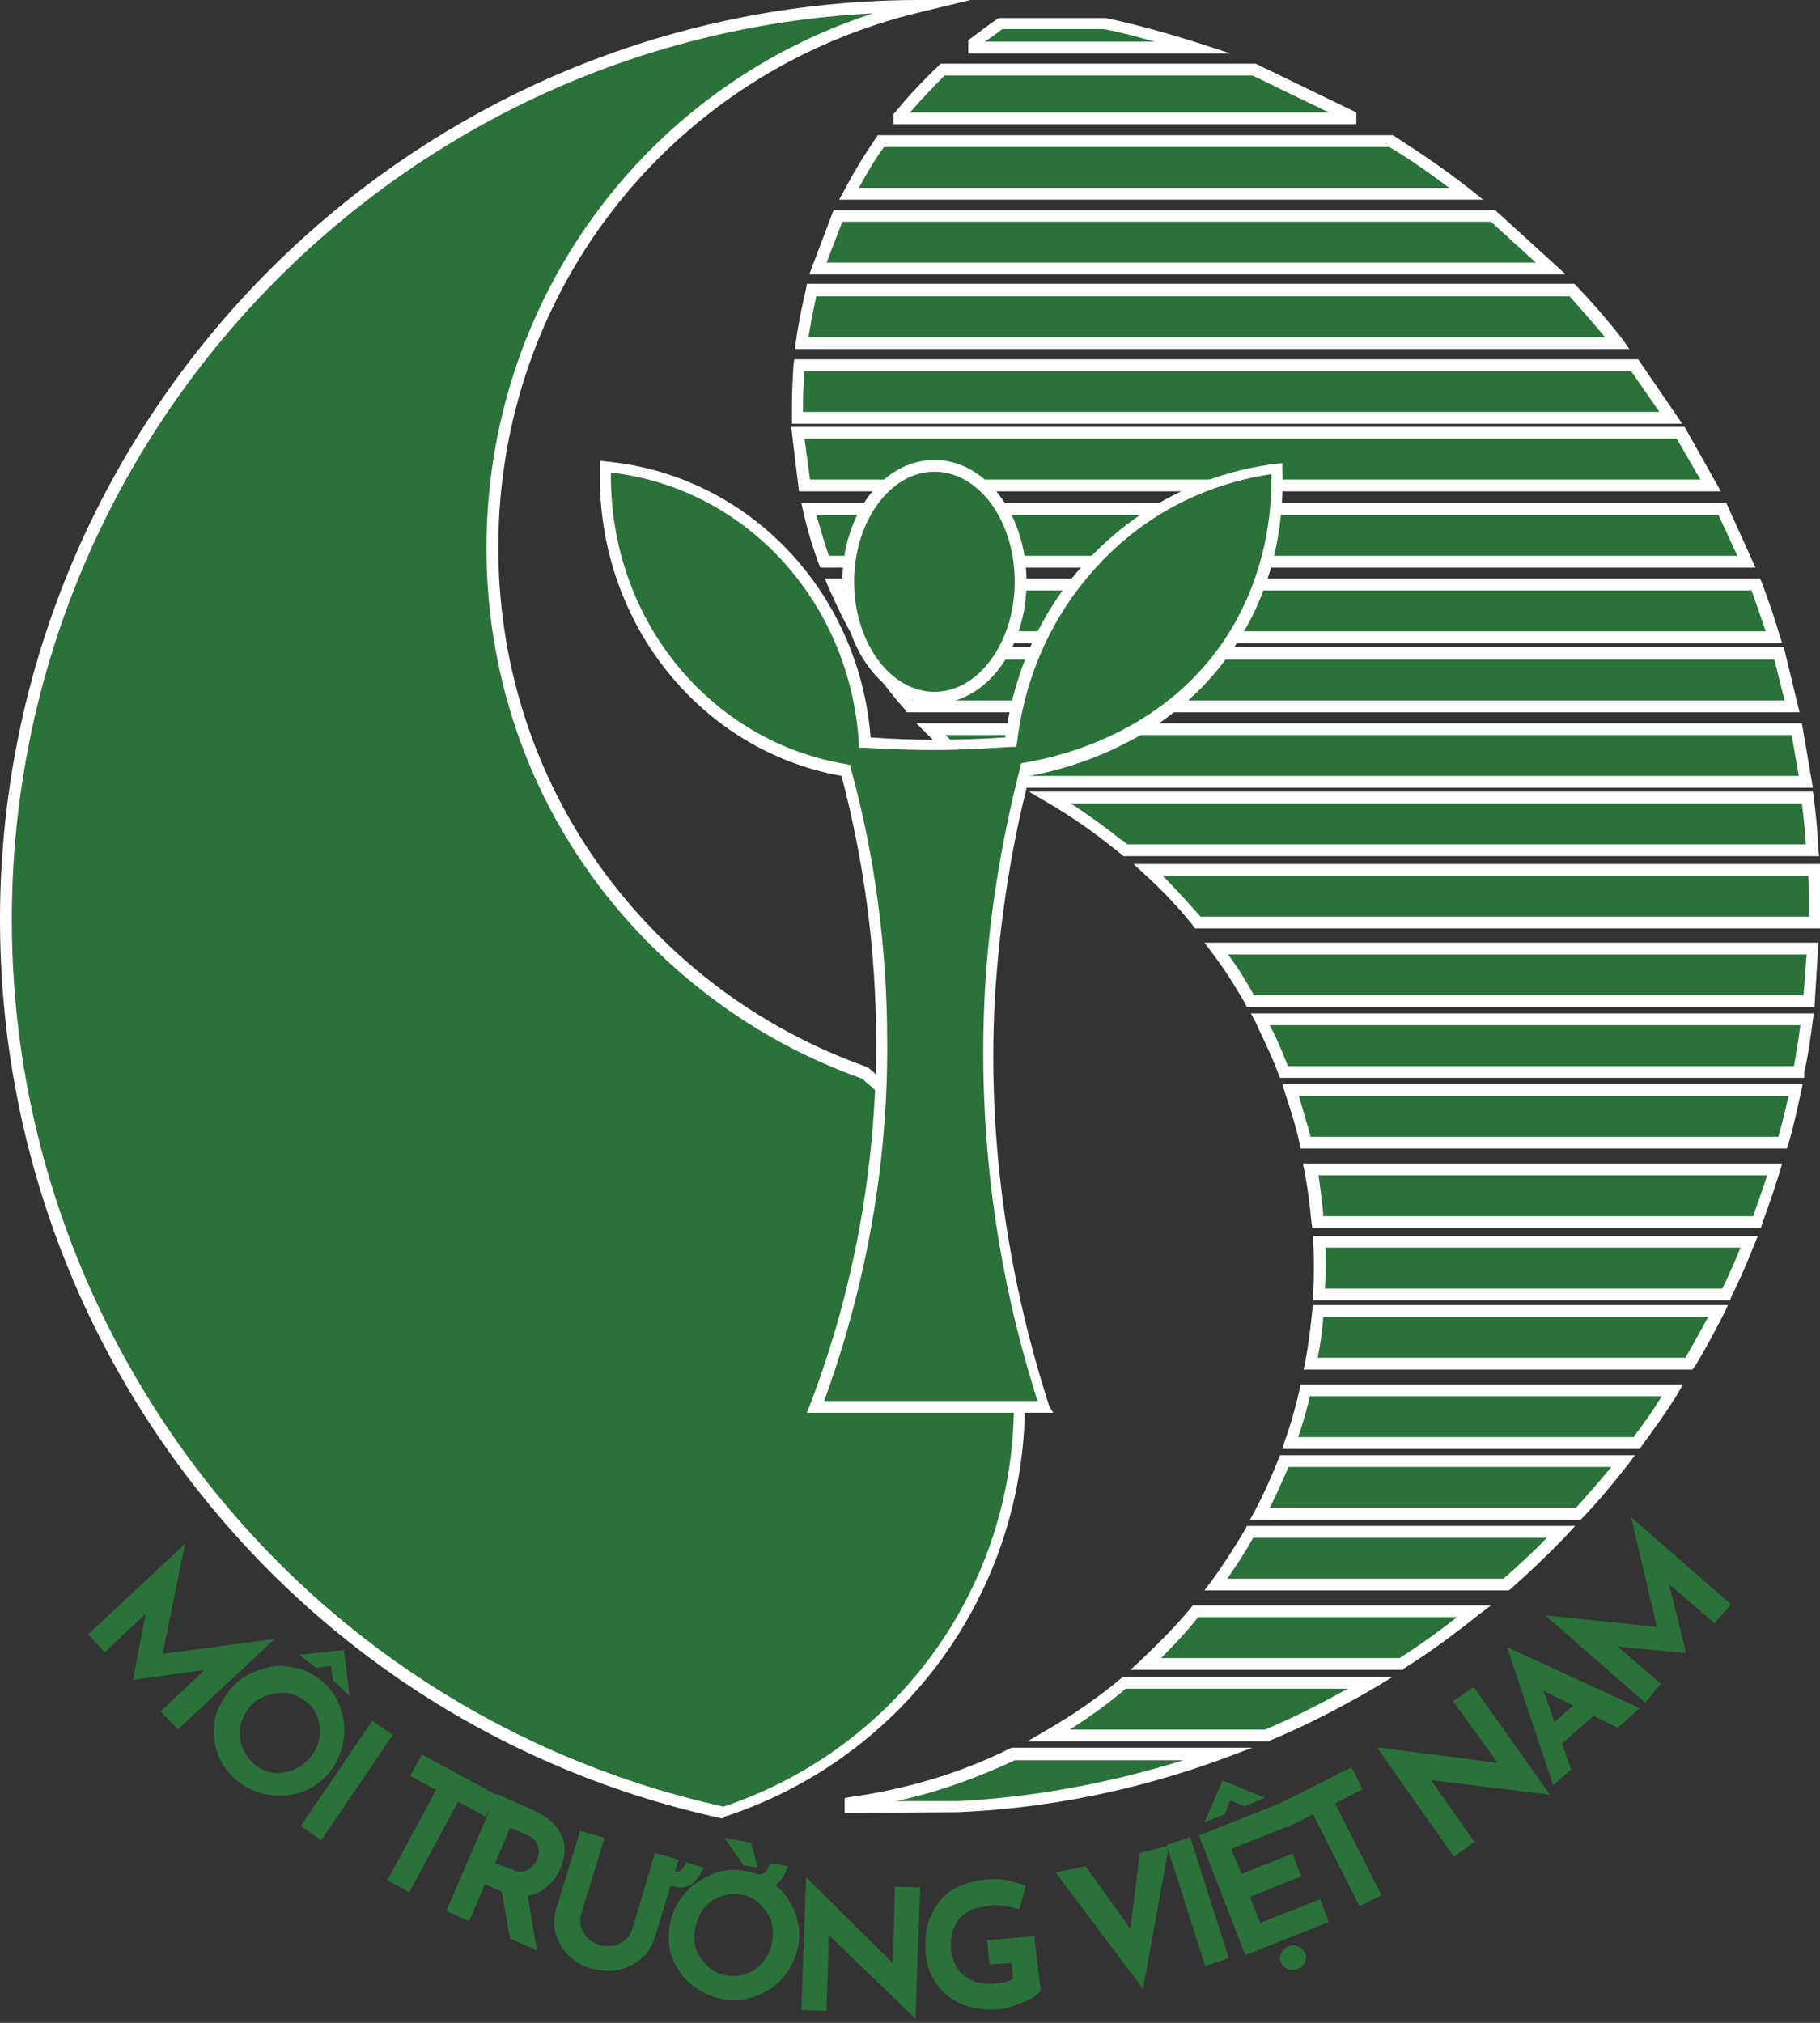 <svg width="54" height="60" viewBox="0 0 54 60" fill="none" xmlns="http://www.w3.org/2000/svg">
<rect x="0" y="0" width="54" height="60" fill="#333333" stroke="none"/>
<g clip-path="url(#clip0_115_2031)">
<path d="M35.431 1.422H28.915V1.259C29.172 1.049 29.429 0.863 29.709 0.676H32.792C33.68 0.886 34.567 1.143 35.431 1.422Z" fill="#2B713A"/>
<path d="M36.506 1.586H28.728V1.189L28.798 1.143C29.055 0.956 29.312 0.746 29.593 0.56L29.639 0.536H32.816C33.703 0.723 34.614 0.979 35.502 1.259L36.506 1.586ZM29.219 1.236H34.264C33.75 1.096 33.259 0.956 32.746 0.863H29.733C29.569 1.003 29.382 1.119 29.219 1.236Z" fill="white"/>
<path d="M40.056 3.451V3.521H26.673V3.451C27.07 2.961 27.491 2.495 27.958 2.075H37.207L40.056 3.451Z" fill="#2B713A"/>
<path d="M40.243 3.684H26.509V3.381L26.556 3.335C26.953 2.845 27.397 2.378 27.864 1.935L27.911 1.889H37.254L40.243 3.335V3.684ZM27 3.335H39.426L37.16 2.239H28.028C27.677 2.588 27.327 2.961 27 3.335Z" fill="white"/>
<path d="M43.513 5.736H25.202C25.482 5.2 25.809 4.664 26.159 4.174H41.294C41.995 4.617 42.696 5.107 43.35 5.597C43.396 5.643 43.443 5.69 43.513 5.736Z" fill="#2B713A"/>
<path d="M44.004 5.923H24.898L25.038 5.667C25.318 5.13 25.645 4.594 25.996 4.081L26.042 4.011H41.318L41.364 4.034C42.088 4.501 42.789 4.967 43.443 5.48C43.513 5.527 43.56 5.573 43.63 5.62L44.004 5.923ZM25.482 5.573H42.999C42.439 5.154 41.855 4.734 41.224 4.361H26.229C25.949 4.734 25.715 5.154 25.482 5.573Z" fill="white"/>
<path d="M24.875 6.389H44.307L46.012 7.952H24.267L24.875 6.389Z" fill="#2B713A"/>
<path d="M46.456 8.138H24.011L24.735 6.226H44.354L46.456 8.138ZM24.524 7.789H45.569L44.237 6.576H24.991L24.524 7.789Z" fill="white"/>
<path d="M47.997 10.167H23.777C23.847 9.631 23.963 9.118 24.08 8.605H46.642C47.11 9.118 47.553 9.631 47.997 10.167Z" fill="#2B713A"/>
<path d="M48.348 10.354H23.59L23.613 10.144C23.683 9.607 23.8 9.071 23.917 8.558L23.94 8.418H46.713L46.759 8.465C47.227 8.955 47.694 9.491 48.114 10.027L48.348 10.354ZM23.987 10.004H47.624C47.273 9.584 46.923 9.188 46.572 8.791H24.221C24.127 9.188 24.057 9.584 23.987 10.004Z" fill="white"/>
<path d="M49.586 12.406H23.66C23.66 12.289 23.66 12.149 23.66 12.033C23.66 11.636 23.683 11.24 23.707 10.843H48.488L49.586 12.406Z" fill="#2B713A"/>
<path d="M49.913 12.569H23.497V12.406C23.497 12.289 23.497 12.149 23.497 12.033C23.497 11.613 23.52 11.193 23.543 10.82L23.567 10.657H48.605L49.913 12.569ZM23.824 12.219H49.235L48.395 11.007H23.87C23.847 11.333 23.824 11.66 23.824 12.033C23.824 12.079 23.824 12.149 23.824 12.219Z" fill="white"/>
<path d="M23.683 12.849H49.866L50.753 14.411H23.87L23.683 12.849Z" fill="#2B713A"/>
<path d="M51.057 14.574H23.707L23.473 12.662H49.983L51.057 14.574ZM24.034 14.225H50.45L49.749 13.012H23.87L24.034 14.225Z" fill="white"/>
<path d="M51.828 16.65H24.454C24.267 16.137 24.127 15.624 23.987 15.087H51.104L51.828 16.65Z" fill="#2B713A"/>
<path d="M52.085 16.836H24.337L24.291 16.72C24.104 16.207 23.94 15.67 23.824 15.134L23.777 14.924H51.221L52.085 16.836ZM24.594 16.487H51.548L50.987 15.274H24.221C24.337 15.67 24.454 16.09 24.594 16.487Z" fill="white"/>
<path d="M52.622 18.912H25.529C25.225 18.399 24.968 17.886 24.734 17.349H52.085C52.295 17.862 52.458 18.375 52.622 18.912Z" fill="#2B713A"/>
<path d="M52.879 19.075H25.412L25.365 18.982C25.061 18.469 24.805 17.932 24.571 17.396L24.477 17.163H52.225L52.272 17.279C52.459 17.769 52.645 18.305 52.809 18.865L52.879 19.075ZM25.622 18.725H52.388C52.248 18.305 52.108 17.909 51.968 17.513H24.991C25.178 17.932 25.388 18.329 25.622 18.725Z" fill="white"/>
<path d="M53.182 20.964H26.977C26.556 20.474 26.159 19.938 25.809 19.401H52.762L53.182 20.964Z" fill="#2B713A"/>
<path d="M53.393 21.127H26.907L26.86 21.057C26.416 20.567 26.019 20.031 25.669 19.471L25.505 19.192H52.925L53.393 21.127ZM27.07 20.777H52.949L52.645 19.565H26.136C26.416 19.985 26.743 20.404 27.07 20.777Z" fill="white"/>
<path d="M53.58 23.203H30.34C29.709 22.876 29.079 22.596 28.401 22.363C28.121 22.13 27.864 21.897 27.631 21.64H53.323L53.58 23.203Z" fill="#2B713A"/>
<path d="M53.79 23.366H30.293L30.247 23.343C29.639 23.016 28.985 22.759 28.331 22.526H28.308L28.285 22.503C28.004 22.247 27.747 22.013 27.49 21.757L27.187 21.454H53.463L53.79 23.366ZM30.387 23.016H53.369L53.159 21.803H28.051C28.191 21.943 28.331 22.06 28.495 22.2C29.125 22.433 29.779 22.713 30.387 23.016Z" fill="white"/>
<path d="M53.79 25.208H33.4C33.33 25.161 33.26 25.091 33.19 25.045C32.559 24.532 31.882 24.065 31.181 23.645H53.65C53.697 24.159 53.743 24.695 53.79 25.208Z" fill="#2B713A"/>
<path d="M53.977 25.395H33.33L33.283 25.348C33.213 25.301 33.143 25.231 33.073 25.185C32.442 24.672 31.765 24.205 31.087 23.809L30.527 23.482H53.79L53.813 23.645C53.883 24.159 53.93 24.695 53.953 25.208L53.977 25.395ZM33.446 25.045H53.58C53.556 24.648 53.51 24.229 53.463 23.832H31.765C32.279 24.159 32.792 24.532 33.26 24.905C33.353 24.951 33.4 24.998 33.446 25.045Z" fill="white"/>
<path d="M53.837 26.864C53.837 27.027 53.837 27.213 53.837 27.377H35.525C35.081 26.817 34.591 26.304 34.054 25.814H53.813C53.813 26.164 53.837 26.514 53.837 26.864Z" fill="#2B713A"/>
<path d="M54 27.54H35.455L35.408 27.47C34.965 26.91 34.474 26.397 33.96 25.931L33.633 25.628H54V25.791C54.023 26.141 54.023 26.491 54.023 26.84C54.023 27.003 54.023 27.19 54.023 27.353L54 27.54ZM35.619 27.19H53.673C53.673 27.073 53.673 26.957 53.673 26.84C53.673 26.56 53.673 26.257 53.65 25.977H34.498C34.895 26.374 35.245 26.77 35.619 27.19Z" fill="white"/>
<path d="M53.79 28.123L53.673 29.685H37.114C36.81 29.149 36.483 28.636 36.109 28.123H53.79Z" fill="#2B713A"/>
<path d="M53.837 29.872H36.997L36.95 29.779C36.646 29.242 36.319 28.729 35.946 28.239L35.735 27.96H53.953L53.837 29.872ZM37.207 29.522H53.51L53.603 28.309H36.436C36.716 28.683 36.973 29.102 37.207 29.522Z" fill="white"/>
<path d="M53.626 30.222C53.556 30.758 53.486 31.271 53.369 31.784H38.094C37.907 31.318 37.721 30.875 37.51 30.431C37.464 30.361 37.44 30.291 37.394 30.222H53.626Z" fill="#2B713A"/>
<path d="M53.533 31.971H37.977L37.931 31.854C37.767 31.411 37.557 30.968 37.347 30.525C37.324 30.455 37.277 30.385 37.253 30.315L37.113 30.058H53.813L53.79 30.245C53.72 30.781 53.65 31.294 53.533 31.807V31.971ZM38.211 31.621H53.229C53.299 31.224 53.369 30.805 53.416 30.408H37.674C37.884 30.805 38.047 31.201 38.211 31.621Z" fill="white"/>
<path d="M53.276 32.32C53.159 32.856 53.042 33.37 52.902 33.883H38.748C38.631 33.346 38.468 32.833 38.304 32.32H53.276Z" fill="#2B713A"/>
<path d="M53.019 34.069H38.585L38.562 33.929C38.445 33.393 38.281 32.88 38.118 32.39L38.048 32.157H53.486L53.44 32.367C53.323 32.926 53.206 33.44 53.066 33.929L53.019 34.069ZM38.888 33.719H52.762C52.879 33.323 52.972 32.926 53.066 32.507H38.538C38.655 32.903 38.772 33.3 38.888 33.719Z" fill="white"/>
<path d="M52.669 34.675C52.505 35.212 52.318 35.725 52.132 36.238H39.099C39.052 35.702 38.982 35.188 38.888 34.675H52.669Z" fill="#2B713A"/>
<path d="M52.248 36.424H38.935L38.912 36.261C38.865 35.748 38.795 35.212 38.702 34.722L38.655 34.512H52.879L52.809 34.745C52.645 35.282 52.458 35.818 52.272 36.331L52.248 36.424ZM39.262 36.075H52.015C52.155 35.678 52.295 35.282 52.435 34.862H39.122C39.169 35.258 39.239 35.655 39.262 36.075Z" fill="white"/>
<path d="M51.898 36.844C51.688 37.38 51.454 37.894 51.197 38.407H39.122C39.145 38.127 39.145 37.847 39.145 37.544C39.145 37.31 39.145 37.077 39.122 36.844H51.898Z" fill="#2B713A"/>
<path d="M51.337 38.57H38.959V38.383C38.982 38.103 38.982 37.847 38.982 37.544C38.982 37.287 38.982 37.054 38.959 36.844V36.658H52.155L52.061 36.891C51.851 37.427 51.618 37.964 51.361 38.477L51.337 38.57ZM39.309 38.22H51.104C51.291 37.824 51.477 37.427 51.641 37.007H39.332C39.332 37.171 39.332 37.357 39.332 37.544C39.332 37.777 39.332 38.01 39.309 38.22Z" fill="white"/>
<path d="M50.987 38.896C50.73 39.433 50.426 39.946 50.123 40.459H38.888C38.982 39.946 39.052 39.433 39.099 38.896H50.987Z" fill="#2B713A"/>
<path d="M50.216 40.622H38.678L38.725 40.412C38.818 39.899 38.888 39.363 38.935 38.873L38.959 38.71H51.267L51.151 38.966C50.87 39.503 50.59 40.039 50.286 40.529L50.216 40.622ZM39.099 40.272H50.006C50.24 39.876 50.45 39.479 50.683 39.059H39.262C39.239 39.456 39.169 39.876 39.099 40.272Z" fill="white"/>
<path d="M49.633 41.228C49.282 41.764 48.932 42.278 48.558 42.791H38.281C38.468 42.278 38.608 41.764 38.725 41.228H49.633Z" fill="#2B713A"/>
<path d="M48.651 42.977H38.048L38.118 42.744C38.304 42.231 38.445 41.718 38.562 41.205L38.585 41.065H49.936L49.773 41.345C49.446 41.881 49.072 42.394 48.698 42.907L48.651 42.977ZM38.515 42.627H48.465C48.768 42.231 49.048 41.834 49.305 41.415H38.865C38.772 41.811 38.655 42.231 38.515 42.627Z" fill="white"/>
<path d="M48.161 43.35C47.74 43.886 47.297 44.4 46.83 44.913H37.37C37.627 44.4 37.861 43.886 38.071 43.35H48.161Z" fill="#2B713A"/>
<path d="M46.9 45.076H37.09L37.23 44.819C37.487 44.33 37.721 43.816 37.931 43.28L37.977 43.164H48.511L48.301 43.443C47.88 43.98 47.437 44.516 46.97 45.006L46.9 45.076ZM37.674 44.726H46.759C47.11 44.33 47.46 43.933 47.81 43.513H38.234C38.047 43.933 37.861 44.353 37.674 44.726Z" fill="white"/>
<path d="M46.316 45.449C45.802 45.985 45.241 46.522 44.681 47.011H36.086C36.459 46.522 36.786 45.985 37.09 45.449H46.316Z" fill="#2B713A"/>
<path d="M44.751 47.175H35.735L35.946 46.895C36.319 46.382 36.646 45.869 36.95 45.356L36.997 45.262H46.736L46.456 45.566C45.942 46.102 45.382 46.638 44.798 47.151L44.751 47.175ZM36.413 46.825H44.611C45.055 46.428 45.498 46.032 45.895 45.612H37.183C36.95 46.032 36.693 46.428 36.413 46.825Z" fill="white"/>
<path d="M43.746 47.781C43.046 48.34 42.322 48.853 41.574 49.343H34.007C34.521 48.853 35.035 48.34 35.478 47.781H43.746Z" fill="#2B713A"/>
<path d="M41.621 49.53H33.54L33.867 49.227C34.381 48.737 34.895 48.224 35.338 47.688L35.385 47.618H44.237L43.84 47.921C43.139 48.48 42.415 49.017 41.668 49.483L41.621 49.53ZM34.451 49.18H41.528C42.112 48.807 42.696 48.387 43.233 47.967H35.548C35.221 48.387 34.848 48.783 34.451 49.18Z" fill="white"/>
<path d="M40.664 49.903C39.683 50.486 38.655 51.022 37.581 51.465H31.111C31.905 50.999 32.652 50.486 33.353 49.903H40.664Z" fill="#2B713A"/>
<path d="M37.627 51.652H30.48L31.041 51.325C31.811 50.882 32.559 50.369 33.26 49.786L33.306 49.74H41.318L40.78 50.066C39.776 50.649 38.748 51.185 37.674 51.629L37.627 51.652ZM31.741 51.302H37.534C38.375 50.952 39.192 50.532 39.986 50.089H33.4C32.886 50.532 32.325 50.929 31.741 51.302Z" fill="white"/>
<path d="M30.247 41.624C30.247 47.268 26.556 52.072 21.465 53.751C14.504 52.211 8.525 48.014 4.695 42.278C1.845 37.987 0.164 32.81 0.164 27.283C0.164 12.312 12.309 0.187 27.304 0.187C20.017 1.912 14.598 8.441 14.598 16.23C14.598 21.593 17.167 26.374 21.138 29.382C22.492 30.408 24.011 31.247 25.645 31.807C28.471 34.162 30.247 37.684 30.247 41.624Z" fill="#2B713A"/>
<path d="M21.465 53.937H21.418C14.481 52.421 8.502 48.317 4.554 42.394C1.565 37.894 0 32.67 0 27.283C0 12.242 12.239 0 27.304 0H28.798L27.35 0.35C19.946 2.099 14.785 8.628 14.785 16.23C14.785 21.384 17.144 26.117 21.254 29.242C22.609 30.268 24.127 31.084 25.715 31.644L25.762 31.667C28.728 34.139 30.41 37.754 30.41 41.601C30.41 47.198 26.837 52.142 21.488 53.89L21.465 53.937ZM25.902 0.396C11.702 1.119 0.35 12.896 0.35 27.283C0.35 32.6 1.915 37.754 4.858 42.184C8.735 48.014 14.645 52.072 21.465 53.587C26.626 51.862 30.083 47.081 30.083 41.648C30.083 37.917 28.448 34.396 25.575 31.994C23.94 31.411 22.422 30.595 21.044 29.545C16.84 26.351 14.434 21.523 14.434 16.253C14.434 8.955 19.082 2.612 25.902 0.396Z" fill="white"/>
<path d="M36.156 52.048C33.727 52.934 31.134 53.471 28.425 53.611H25.248V53.494C26.953 53.261 28.565 52.771 30.06 52.048H36.156Z" fill="#2B713A"/>
<path d="M25.248 53.774H25.061V53.331L25.202 53.307C26.86 53.074 28.472 52.608 29.966 51.862L30.013 51.838H37.16L36.226 52.188C33.727 53.098 31.111 53.634 28.448 53.751L25.248 53.774ZM26.58 53.424H28.425C30.69 53.307 32.933 52.888 35.105 52.212H30.107C28.962 52.748 27.794 53.168 26.58 53.424Z" fill="white"/>
<path d="M27.724 20.684C29.13 20.684 30.27 19.149 30.27 17.256C30.27 15.363 29.13 13.828 27.724 13.828C26.318 13.828 25.178 15.363 25.178 17.256C25.178 19.149 26.318 20.684 27.724 20.684Z" fill="#2B713A"/>
<path d="M27.724 20.871C26.229 20.871 24.991 19.262 24.991 17.256C24.991 15.251 26.206 13.642 27.724 13.642C29.242 13.642 30.457 15.251 30.457 17.256C30.457 19.262 29.242 20.871 27.724 20.871ZM27.724 13.992C26.416 13.992 25.342 15.461 25.342 17.256C25.342 19.052 26.416 20.521 27.724 20.521C29.032 20.521 30.107 19.052 30.107 17.256C30.107 15.461 29.055 13.992 27.724 13.992Z" fill="white"/>
<path d="M37.907 13.875C37.16 13.968 34.567 14.388 32.442 16.673C30.667 18.562 30.176 20.731 30.013 21.99C29.265 22.037 28.518 22.083 27.747 22.083C27.047 22.083 26.369 22.06 25.692 22.013C25.412 17.676 22.119 14.225 17.984 13.828C17.984 13.921 17.984 14.038 17.984 14.131C17.984 18.515 21.067 22.177 25.108 22.853C25.809 25.418 26.183 28.123 26.183 30.921C26.183 34.722 25.482 38.383 24.221 41.741H31.041C30.13 38.92 29.125 34.675 29.429 29.475C29.569 26.934 29.99 24.695 30.48 22.829C31.741 22.619 34.871 21.827 36.716 18.819C37.907 16.79 37.931 14.761 37.907 13.875Z" fill="#2B713A"/>
<path d="M31.251 41.904H23.94L24.034 41.671C25.342 38.243 25.996 34.606 25.996 30.921C25.996 28.239 25.645 25.581 24.968 23.016C20.811 22.27 17.798 18.539 17.798 14.155C17.798 14.062 17.798 13.945 17.798 13.852V13.665L17.985 13.688C22.189 14.085 25.482 17.513 25.832 21.873C26.463 21.92 27.117 21.943 27.724 21.943C28.401 21.943 29.102 21.92 29.826 21.873C30.013 20.428 30.597 18.399 32.279 16.603C34.264 14.481 36.623 13.898 37.861 13.758L38.048 13.735V13.921C38.094 15.181 37.931 17.093 36.786 18.935C34.988 21.897 31.905 22.759 30.55 23.016C29.99 25.161 29.663 27.353 29.523 29.522C29.289 33.626 29.849 37.73 31.134 41.718L31.251 41.904ZM24.454 41.555H30.784C29.523 37.614 29.009 33.533 29.219 29.452C29.336 27.213 29.709 24.951 30.27 22.759L30.293 22.643L30.41 22.62C31.648 22.41 34.731 21.617 36.506 18.702C37.534 17 37.744 15.274 37.721 14.062C36.483 14.248 34.357 14.831 32.559 16.79C30.901 18.585 30.34 20.614 30.177 22.013L30.153 22.153H30.013C29.219 22.2 28.471 22.247 27.724 22.247C27.047 22.247 26.346 22.223 25.645 22.177H25.482V22.013C25.202 17.816 22.119 14.481 18.125 14.015C18.125 14.062 18.125 14.085 18.125 14.131C18.125 18.399 21.067 21.99 25.108 22.666L25.225 22.689L25.248 22.806C25.972 25.441 26.323 28.169 26.323 30.921C26.346 34.559 25.692 38.15 24.454 41.555Z" fill="white"/>
<path d="M2.615 48.474L5.488 45.793L4.764 49.361L4.601 49.081L8.151 48.614L5.278 51.296L4.764 50.76L6.399 49.221L6.142 49.524L3.947 49.827L4.367 47.635L4.717 47.495L3.106 49.011L2.615 48.474Z" fill="#2B713A"/>
<path d="M6.796 50.154C6.96 49.944 7.146 49.78 7.38 49.664C7.614 49.547 7.847 49.477 8.081 49.431C8.314 49.384 8.571 49.431 8.828 49.477C9.085 49.547 9.295 49.664 9.505 49.827C9.716 49.99 9.879 50.177 9.996 50.41C10.113 50.643 10.183 50.876 10.206 51.133C10.229 51.389 10.206 51.623 10.136 51.879C10.066 52.112 9.949 52.346 9.786 52.555C9.622 52.765 9.412 52.928 9.202 53.045C8.992 53.162 8.735 53.232 8.478 53.255C8.221 53.278 7.987 53.255 7.73 53.185C7.497 53.115 7.263 52.998 7.053 52.835C6.843 52.672 6.679 52.462 6.562 52.252C6.446 52.019 6.376 51.786 6.352 51.553C6.329 51.296 6.352 51.063 6.422 50.806C6.516 50.573 6.633 50.363 6.796 50.154ZM7.403 50.643C7.287 50.783 7.216 50.923 7.17 51.063C7.123 51.203 7.1 51.366 7.123 51.529C7.146 51.693 7.17 51.833 7.263 51.972C7.333 52.112 7.427 52.229 7.567 52.346C7.684 52.439 7.824 52.509 7.964 52.555C8.104 52.602 8.267 52.602 8.408 52.579C8.548 52.555 8.711 52.509 8.828 52.439C8.968 52.369 9.085 52.252 9.202 52.136C9.319 51.996 9.389 51.856 9.435 51.716C9.482 51.576 9.505 51.413 9.482 51.249C9.482 51.086 9.435 50.946 9.365 50.806C9.295 50.666 9.202 50.55 9.062 50.457C8.945 50.363 8.805 50.293 8.641 50.247C8.501 50.2 8.338 50.2 8.197 50.224C8.057 50.247 7.894 50.293 7.754 50.363C7.637 50.387 7.52 50.503 7.403 50.643ZM9.879 49.85L9.809 49.314L9.973 49.384L9.389 49.477L8.875 49.081L10.206 48.941L10.37 50.293L9.879 49.85Z" fill="#2B713A"/>
<path d="M11.047 51.04L11.654 51.459L9.529 54.584L8.921 54.164L11.047 51.04Z" fill="#2B713A"/>
<path d="M12.518 52.042L14.761 53.255L14.41 53.885L13.593 53.441L12.145 56.123L11.491 55.773L12.939 53.092L12.168 52.672L12.518 52.042Z" fill="#2B713A"/>
<path d="M15.788 53.675C15.998 53.768 16.185 53.885 16.326 54.001C16.466 54.118 16.582 54.258 16.652 54.421C16.723 54.561 16.769 54.724 16.746 54.911C16.746 55.074 16.699 55.26 16.629 55.424C16.559 55.564 16.489 55.703 16.372 55.82C16.255 55.937 16.139 56.053 15.998 56.123C15.858 56.193 15.695 56.24 15.508 56.24C15.321 56.24 15.111 56.193 14.877 56.1L14.387 55.89L13.92 56.986L13.242 56.683L14.737 53.208L15.788 53.675ZM15.181 55.447C15.274 55.494 15.368 55.517 15.461 55.517C15.555 55.517 15.625 55.494 15.671 55.447C15.742 55.4 15.788 55.377 15.835 55.307C15.882 55.26 15.905 55.214 15.928 55.167C15.952 55.12 15.952 55.074 15.975 55.027C15.998 54.957 15.998 54.887 15.975 54.817C15.975 54.747 15.928 54.678 15.882 54.608C15.835 54.538 15.742 54.468 15.625 54.421L15.134 54.211L14.691 55.261L15.181 55.447ZM15.648 56.147L15.928 57.849L15.134 57.499L14.831 55.797L15.648 56.147Z" fill="#2B713A"/>
<path d="M17.236 56.8C17.213 56.916 17.213 57.033 17.236 57.149C17.283 57.266 17.33 57.382 17.423 57.476C17.517 57.569 17.633 57.639 17.773 57.686C17.914 57.732 18.054 57.732 18.194 57.709C18.334 57.686 18.451 57.616 18.544 57.546C18.638 57.476 18.708 57.359 18.755 57.242L19.432 54.957L20.133 55.167L19.432 57.452C19.362 57.709 19.222 57.942 19.011 58.105C18.825 58.269 18.591 58.385 18.334 58.432C18.077 58.478 17.82 58.455 17.54 58.385C17.26 58.315 17.049 58.175 16.863 57.989C16.676 57.802 16.559 57.592 16.489 57.359C16.419 57.126 16.419 56.869 16.512 56.59L17.213 54.304L17.937 54.514L17.236 56.8ZM19.922 55.494C20.039 55.517 20.133 55.517 20.179 55.494C20.226 55.47 20.296 55.377 20.366 55.237L20.88 55.4C20.787 55.61 20.67 55.75 20.576 55.843C20.459 55.937 20.343 55.983 20.226 55.983C20.109 55.983 19.969 55.96 19.805 55.913L19.922 55.494Z" fill="#2B713A"/>
<path d="M19.876 57.079C19.922 56.823 20.016 56.59 20.156 56.38C20.296 56.17 20.459 55.983 20.67 55.843C20.88 55.703 21.09 55.587 21.347 55.517C21.604 55.447 21.837 55.447 22.118 55.494C22.375 55.54 22.608 55.633 22.819 55.773C23.029 55.913 23.216 56.077 23.356 56.286C23.496 56.496 23.613 56.73 23.659 56.963C23.729 57.219 23.729 57.452 23.683 57.709C23.636 57.965 23.543 58.199 23.402 58.432C23.262 58.642 23.099 58.828 22.889 58.968C22.678 59.108 22.445 59.225 22.211 59.271C21.954 59.341 21.721 59.341 21.441 59.295C21.184 59.248 20.95 59.155 20.716 59.015C20.506 58.875 20.319 58.712 20.179 58.502C20.039 58.292 19.922 58.082 19.876 57.825C19.829 57.616 19.829 57.359 19.876 57.079ZM20.623 57.219C20.6 57.382 20.6 57.546 20.623 57.686C20.646 57.849 20.716 57.989 20.81 58.105C20.903 58.222 20.997 58.339 21.137 58.432C21.277 58.525 21.417 58.572 21.581 58.595C21.744 58.618 21.884 58.618 22.048 58.572C22.188 58.525 22.328 58.478 22.445 58.385C22.562 58.292 22.655 58.175 22.748 58.035C22.842 57.895 22.889 57.755 22.912 57.592C22.935 57.429 22.935 57.266 22.912 57.103C22.889 56.939 22.819 56.799 22.725 56.683C22.632 56.566 22.538 56.45 22.398 56.356C22.281 56.263 22.118 56.217 21.954 56.193C21.791 56.17 21.627 56.17 21.487 56.217C21.347 56.263 21.207 56.31 21.09 56.403C20.973 56.496 20.857 56.613 20.787 56.753C20.716 56.893 20.646 57.056 20.623 57.219ZM21.487 54.514L22.281 54.654L22.491 55.4L22.071 55.33L21.487 54.514ZM22.445 55.587C22.562 55.61 22.655 55.587 22.702 55.54C22.748 55.494 22.795 55.4 22.865 55.26L23.379 55.354C23.309 55.563 23.216 55.727 23.122 55.82C23.029 55.913 22.912 55.983 22.795 56.007C22.678 56.03 22.538 56.03 22.375 56.007L22.445 55.587Z" fill="#2B713A"/>
<path d="M27.163 59.878L24.383 57.196L24.594 57.336L24.523 59.644L23.776 59.621L23.916 55.703H23.94L26.649 58.385L26.485 58.315L26.555 55.96L27.303 55.983L27.163 59.878Z" fill="#2B713A"/>
<path d="M30.877 59.061C30.83 59.108 30.76 59.178 30.69 59.225C30.596 59.271 30.503 59.341 30.363 59.388C30.246 59.434 30.129 59.481 29.989 59.528C29.872 59.574 29.732 59.598 29.615 59.598C29.312 59.621 29.031 59.598 28.774 59.528C28.518 59.458 28.307 59.341 28.12 59.201C27.934 59.061 27.794 58.875 27.677 58.665C27.56 58.455 27.49 58.222 27.466 57.942C27.443 57.592 27.466 57.289 27.537 57.033C27.63 56.776 27.747 56.543 27.91 56.356C28.074 56.17 28.261 56.03 28.494 55.937C28.728 55.843 28.961 55.773 29.218 55.75C29.452 55.727 29.685 55.727 29.896 55.773C30.106 55.82 30.269 55.867 30.433 55.937L30.246 56.636C30.176 56.613 30.106 56.59 29.989 56.566C29.872 56.543 29.779 56.52 29.662 56.52C29.545 56.496 29.452 56.496 29.382 56.52C29.172 56.543 29.008 56.59 28.845 56.636C28.681 56.706 28.564 56.799 28.471 56.893C28.377 57.009 28.307 57.149 28.261 57.289C28.214 57.452 28.214 57.616 28.214 57.825C28.237 58.012 28.284 58.152 28.354 58.292C28.424 58.432 28.518 58.548 28.634 58.618C28.751 58.712 28.891 58.782 29.055 58.805C29.218 58.852 29.382 58.852 29.569 58.828C29.685 58.828 29.779 58.805 29.849 58.782C29.919 58.758 30.012 58.735 30.059 58.688L30.012 58.222L29.358 58.269L29.288 57.546L30.69 57.429L30.877 59.061Z" fill="#2B713A"/>
<path d="M32.208 55.354L33.913 57.732L33.469 57.756L33.819 54.957L34.684 54.747L33.913 58.992L31.32 55.54L32.208 55.354Z" fill="#2B713A"/>
<path d="M34.614 54.724L35.314 54.491L36.459 58.082L35.758 58.315L34.614 54.724Z" fill="#2B713A"/>
<path d="M35.571 54.444L37.977 53.488L38.234 54.164L36.529 54.841L36.832 55.587L38.35 54.981L38.607 55.657L37.089 56.263L37.393 57.033L39.168 56.333L39.425 57.009L36.949 57.989L35.571 54.444ZM36.926 53.581L36.412 53.371L36.552 53.255L36.342 53.815L35.734 54.048L36.272 52.812L37.533 53.325L36.926 53.581ZM38 58.199C37.953 58.105 37.977 58.012 38.023 57.919C38.07 57.825 38.14 57.755 38.234 57.732C38.327 57.686 38.42 57.686 38.514 57.732C38.607 57.755 38.677 57.825 38.724 57.942C38.771 58.035 38.748 58.129 38.701 58.222C38.654 58.315 38.584 58.385 38.491 58.408C38.397 58.432 38.304 58.455 38.21 58.408C38.117 58.362 38.047 58.292 38 58.199Z" fill="#2B713A"/>
<path d="M37.837 53.558L40.102 52.416L40.429 53.069L39.612 53.488L40.99 56.217L40.336 56.543L38.958 53.815L38.164 54.211L37.837 53.558Z" fill="#2B713A"/>
<path d="M45.988 53.232L42.158 52.765L42.415 52.742L43.746 54.631L43.139 55.074L40.873 51.856L40.896 51.832L44.68 52.322L44.493 52.369L43.115 50.457L43.722 50.037L45.988 53.232Z" fill="#2B713A"/>
<path d="M46.081 52.952L44.727 48.894L44.75 48.871L48.651 50.666L47.997 51.249L45.334 49.92L45.498 49.291L46.619 52.485L46.081 52.952ZM46.035 51.156L46.876 50.41L47.483 50.713L46.268 51.786L46.035 51.156Z" fill="#2B713A"/>
<path d="M48.814 50.503L45.848 47.915L49.468 48.288L49.211 48.474L48.394 45L51.36 47.588L50.87 48.148L49.164 46.679L49.492 46.889L50.029 49.034L47.786 48.824L47.6 48.498L49.281 49.944L48.814 50.503Z" fill="#2B713A"/>
</g>
<defs>
<clipPath id="clip0_115_2031">
<rect width="54" height="60" fill="white"/>
</clipPath>
</defs>
</svg>
